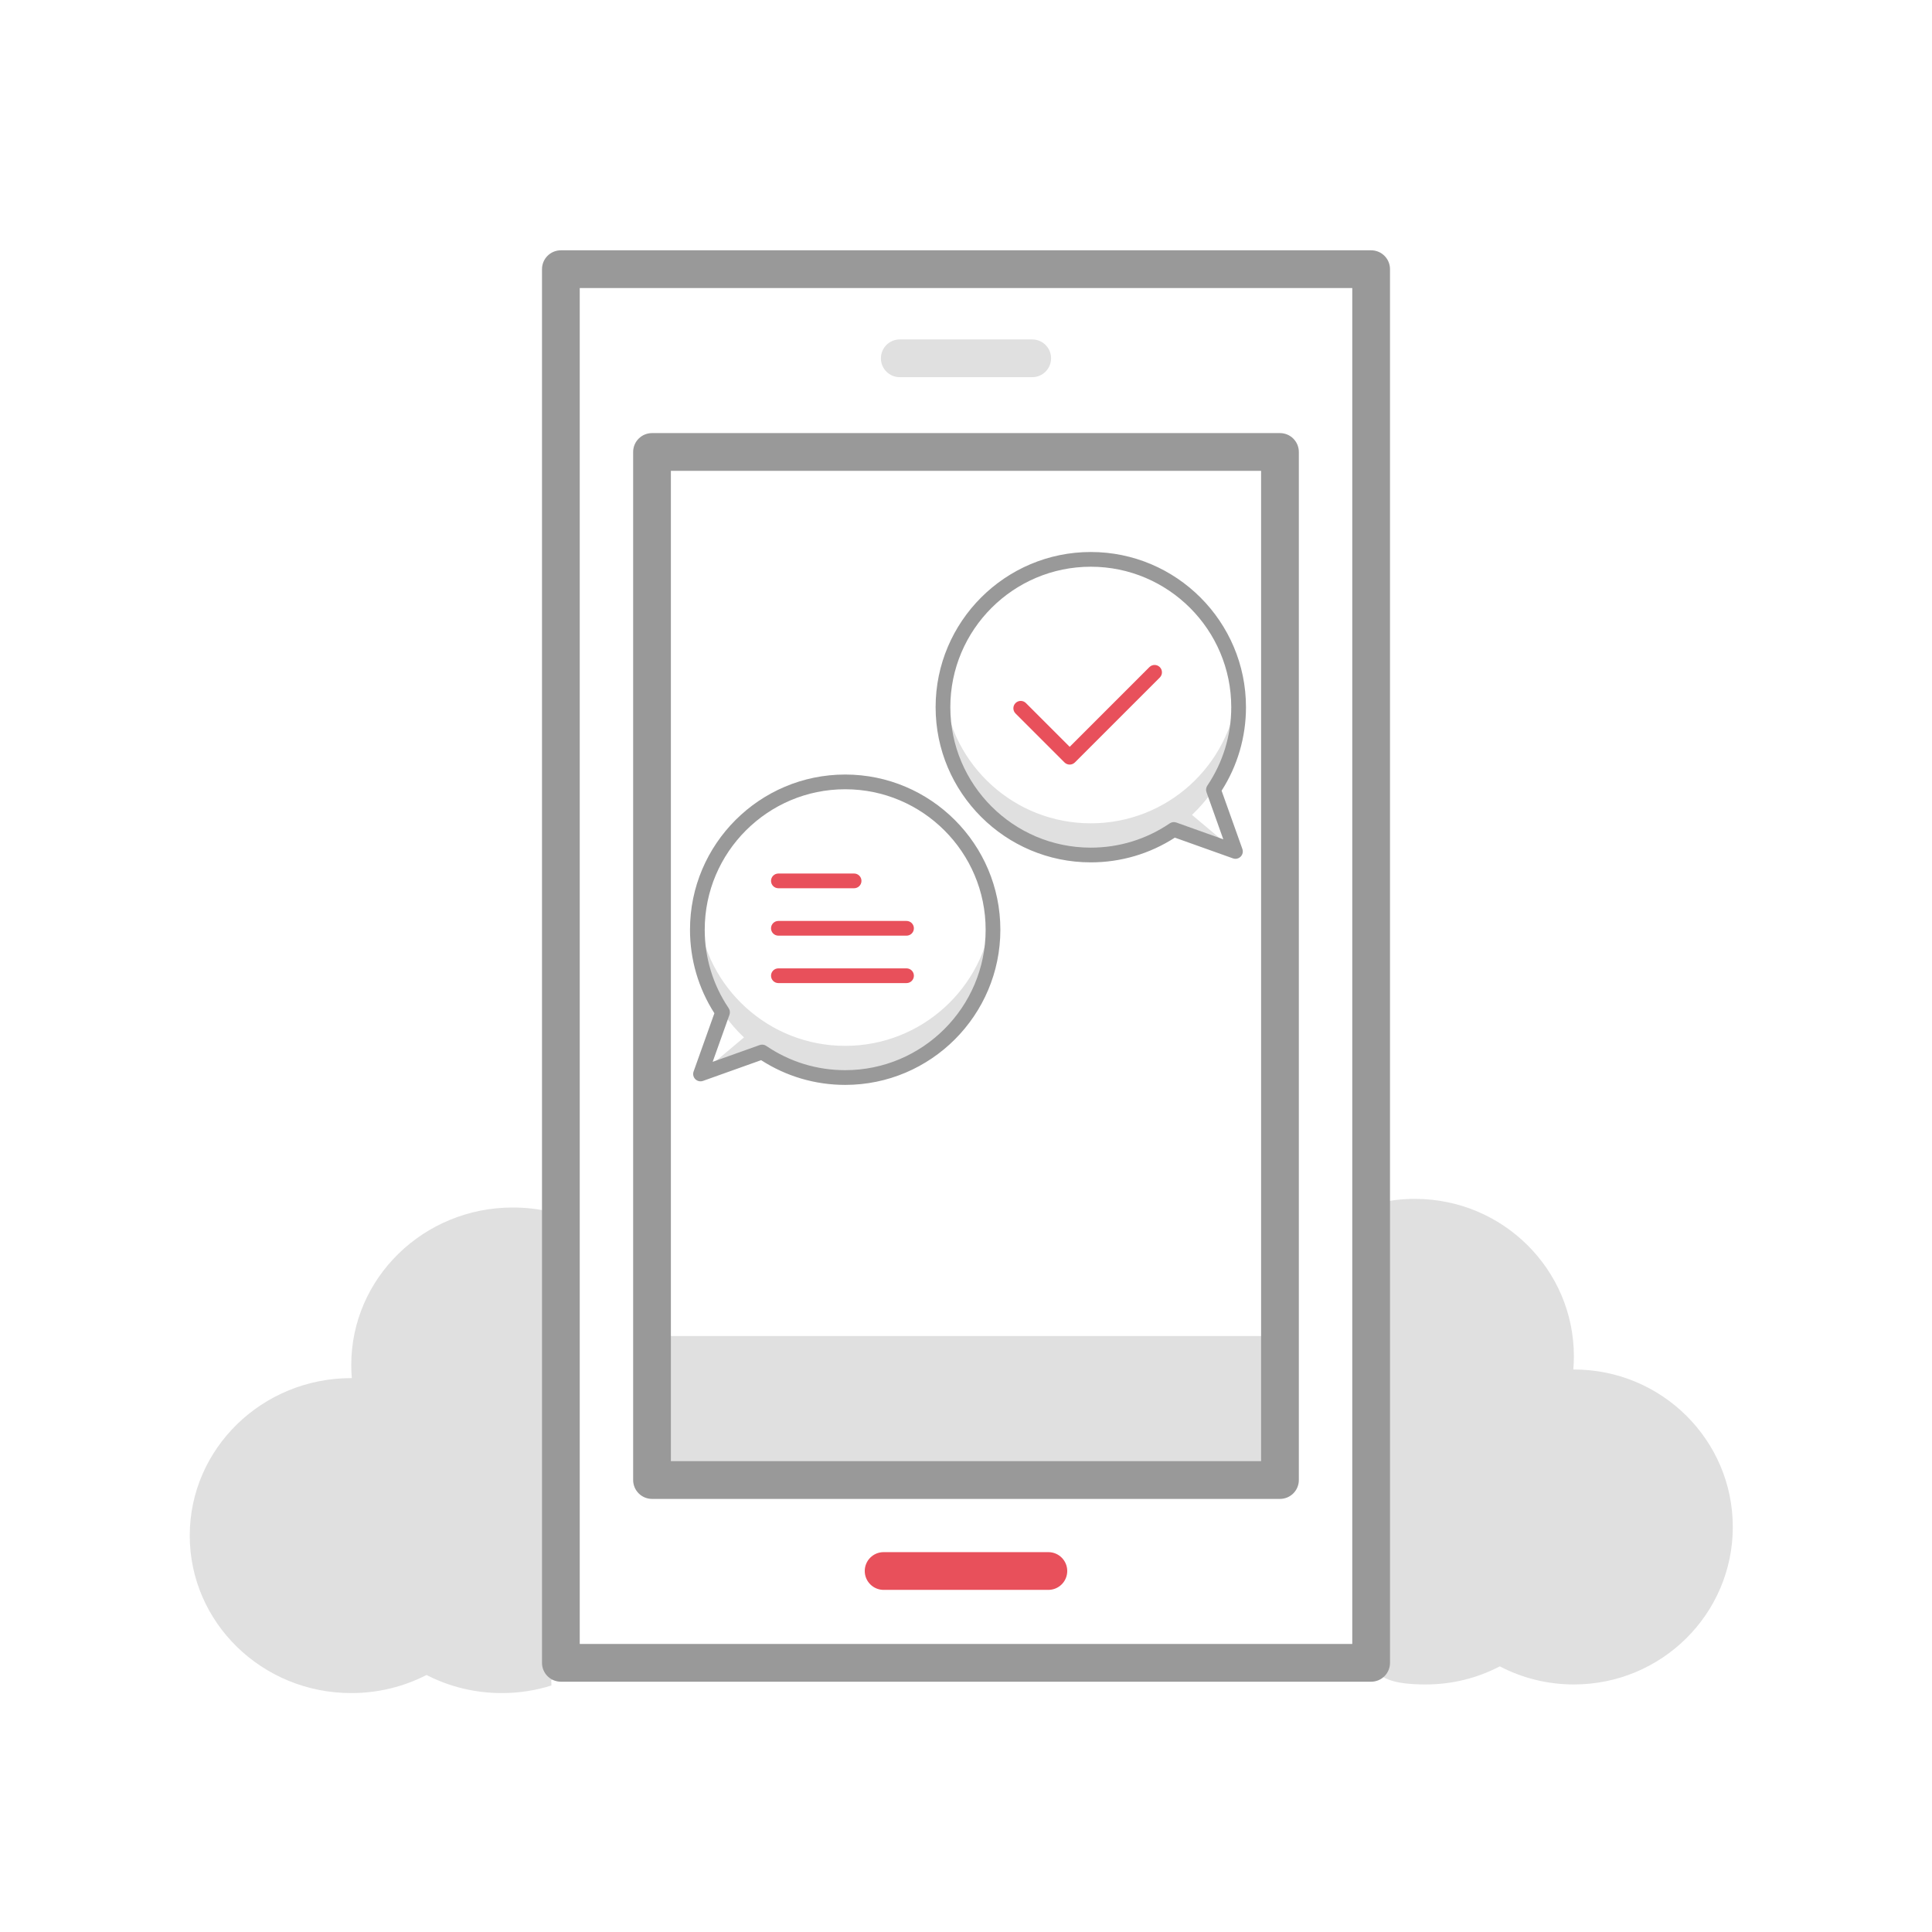 <svg width="224" height="224" viewBox="0 0 224 224" fill="none" xmlns="http://www.w3.org/2000/svg">
<path d="M182.415 158.782H182.479C192.656 158.782 200.905 166.956 200.904 177.041C200.904 187.125 192.654 195.299 182.477 195.299C179.376 195.299 176.455 194.541 173.891 193.201C171.327 194.541 168.405 195.299 165.304 195.299C161.226 195.299 160 194.5 159 193.201L159.649 158.981V139.524C161.059 139.181 162.534 139 164.051 139C174.228 139 182.479 147.175 182.479 157.26C182.479 157.772 182.457 158.28 182.415 158.782Z" fill="#E0E0E0"/>
<path d="M63.925 140.524V166.826L65.797 191.333C70.139 190.769 63.299 194.913 63.924 194.933V195.423C62.113 195.992 60.182 196.299 58.176 196.299C55.026 196.299 52.057 195.541 49.451 194.201C46.846 195.541 43.877 196.299 40.726 196.299C30.383 196.299 22 188.125 22 178.041C22 167.956 30.384 159.781 40.726 159.781H40.79C40.748 159.279 40.726 158.772 40.726 158.259C40.726 148.175 49.11 140 59.452 140C60.993 140 62.492 140.181 63.925 140.524Z" fill="#E0E0E0"/>
<path d="M75.596 154.901H148.403V171.599H75.596V154.901Z" fill="#E0E0E0"/>
<path d="M158.973 29.021H65.028C63.82 29.021 62.841 30 62.841 31.209V192.792C62.841 194.001 63.82 194.98 65.028 194.98H158.973C160.181 194.98 161.16 194.001 161.16 192.792V31.209C161.16 30 160.18 29.021 158.973 29.021ZM156.785 190.604H67.216V33.396H156.785V190.604Z" fill="#999999"/>
<path d="M75.596 173.786H148.403C149.611 173.786 150.59 172.807 150.59 171.599V52.401C150.59 51.193 149.611 50.214 148.403 50.214H75.596C74.388 50.214 73.409 51.193 73.409 52.401V171.6C73.409 172.807 74.389 173.786 75.596 173.786ZM77.784 54.589H146.215V169.412H77.784V54.589Z" fill="#999999"/>
<path d="M121.551 184.333H102.448C101.24 184.333 100.261 183.354 100.261 182.145C100.261 180.937 101.24 179.958 102.448 179.958H121.551C122.759 179.958 123.738 180.937 123.738 182.145C123.738 183.354 122.759 184.333 121.551 184.333Z" fill="#E8505B"/>
<path d="M119.676 43.73H104.323C103.114 43.73 102.135 42.751 102.135 41.542C102.135 40.334 103.114 39.355 104.323 39.355H119.676C120.885 39.355 121.864 40.334 121.864 41.542C121.864 42.751 120.885 43.73 119.676 43.73Z" fill="#E0E0E0"/>
<path d="M80.853 107.793C80.853 107.172 80.888 106.56 80.952 105.957C81.869 114.559 89.147 121.259 97.992 121.259C106.836 121.259 114.115 114.558 115.031 105.957C115.096 106.56 115.13 107.173 115.13 107.793C115.13 117.258 107.457 124.932 97.991 124.932C94.42 124.932 91.106 123.839 88.36 121.97L88.361 121.971L81.22 124.519L86.259 120.28C82.933 117.154 80.853 112.718 80.853 107.793Z" fill="#E0E0E0"/>
<path d="M143.607 81.992C143.607 81.371 143.573 80.759 143.508 80.156C142.592 88.758 135.314 95.458 126.469 95.458C117.624 95.458 110.346 88.757 109.43 80.156C109.365 80.76 109.33 81.372 109.33 81.992C109.33 91.457 117.004 99.131 126.469 99.131C130.04 99.131 133.355 98.038 136.1 96.169L136.099 96.17L143.24 98.718L138.201 94.479C141.527 91.353 143.607 86.916 143.607 81.992Z" fill="#E0E0E0"/>
<path d="M97.992 89.801C88.071 89.801 80 97.873 80 107.793C80 111.248 80.976 114.586 82.827 117.478L80.417 124.232C80.306 124.543 80.384 124.889 80.617 125.122C80.85 125.355 81.197 125.433 81.507 125.322L88.246 122.918C91.153 124.795 94.512 125.785 97.992 125.785C107.913 125.785 115.984 117.714 115.984 107.793C115.984 97.872 107.913 89.801 97.992 89.801ZM97.992 124.078C94.71 124.078 91.546 123.106 88.842 121.265C88.698 121.168 88.531 121.117 88.362 121.117C88.265 121.117 88.168 121.134 88.075 121.167L82.629 123.11L84.577 117.651C84.668 117.396 84.632 117.112 84.481 116.887C82.666 114.197 81.707 111.052 81.707 107.793C81.707 98.814 89.012 91.508 97.992 91.508C106.972 91.508 114.277 98.814 114.277 107.793C114.277 116.773 106.972 124.078 97.992 124.078Z" fill="#999999"/>
<path d="M141.634 91.677C143.485 88.785 144.461 85.446 144.461 81.992C144.461 72.071 136.389 64 126.469 64C116.548 64 108.477 72.071 108.477 81.992C108.477 91.913 116.548 99.984 126.469 99.984C129.948 99.984 133.308 98.994 136.214 97.117L142.953 99.521C143.263 99.632 143.61 99.555 143.843 99.321C144.077 99.088 144.154 98.741 144.044 98.431L141.634 91.677ZM136.386 95.366C136.13 95.274 135.844 95.311 135.619 95.464C132.914 97.305 129.751 98.278 126.469 98.278C117.489 98.278 110.183 90.972 110.183 81.993C110.183 73.013 117.489 65.707 126.469 65.707C135.449 65.707 142.754 73.013 142.754 81.993C142.754 85.251 141.795 88.396 139.98 91.087C139.829 91.311 139.792 91.595 139.884 91.85L141.831 97.309L136.386 95.366Z" fill="#999999"/>
<path d="M124.022 88.648C123.796 88.648 123.579 88.558 123.419 88.398L117.743 82.722C117.409 82.389 117.409 81.848 117.743 81.515C118.076 81.182 118.616 81.182 118.949 81.515L124.022 86.588L133.262 77.347C133.596 77.014 134.136 77.014 134.469 77.347C134.803 77.68 134.803 78.221 134.469 78.554L124.625 88.398C124.465 88.558 124.248 88.648 124.022 88.648Z" fill="#E8505B"/>
<path d="M99.026 102.985H90.247C89.776 102.985 89.394 102.603 89.394 102.132C89.394 101.66 89.776 101.278 90.247 101.278H99.027C99.498 101.278 99.88 101.66 99.88 102.132C99.88 102.603 99.498 102.985 99.026 102.985Z" fill="#E8505B"/>
<path d="M105.105 108.483H90.247C89.776 108.483 89.394 108.101 89.394 107.63C89.394 107.158 89.776 106.776 90.247 106.776H105.105C105.576 106.776 105.958 107.158 105.958 107.63C105.958 108.101 105.576 108.483 105.105 108.483Z" fill="#E8505B"/>
<path d="M105.105 113.981H90.247C89.776 113.981 89.394 113.599 89.394 113.127C89.394 112.656 89.776 112.274 90.247 112.274H105.105C105.576 112.274 105.958 112.656 105.958 113.127C105.958 113.599 105.576 113.981 105.105 113.981Z" fill="#E8505B"/>
</svg>
